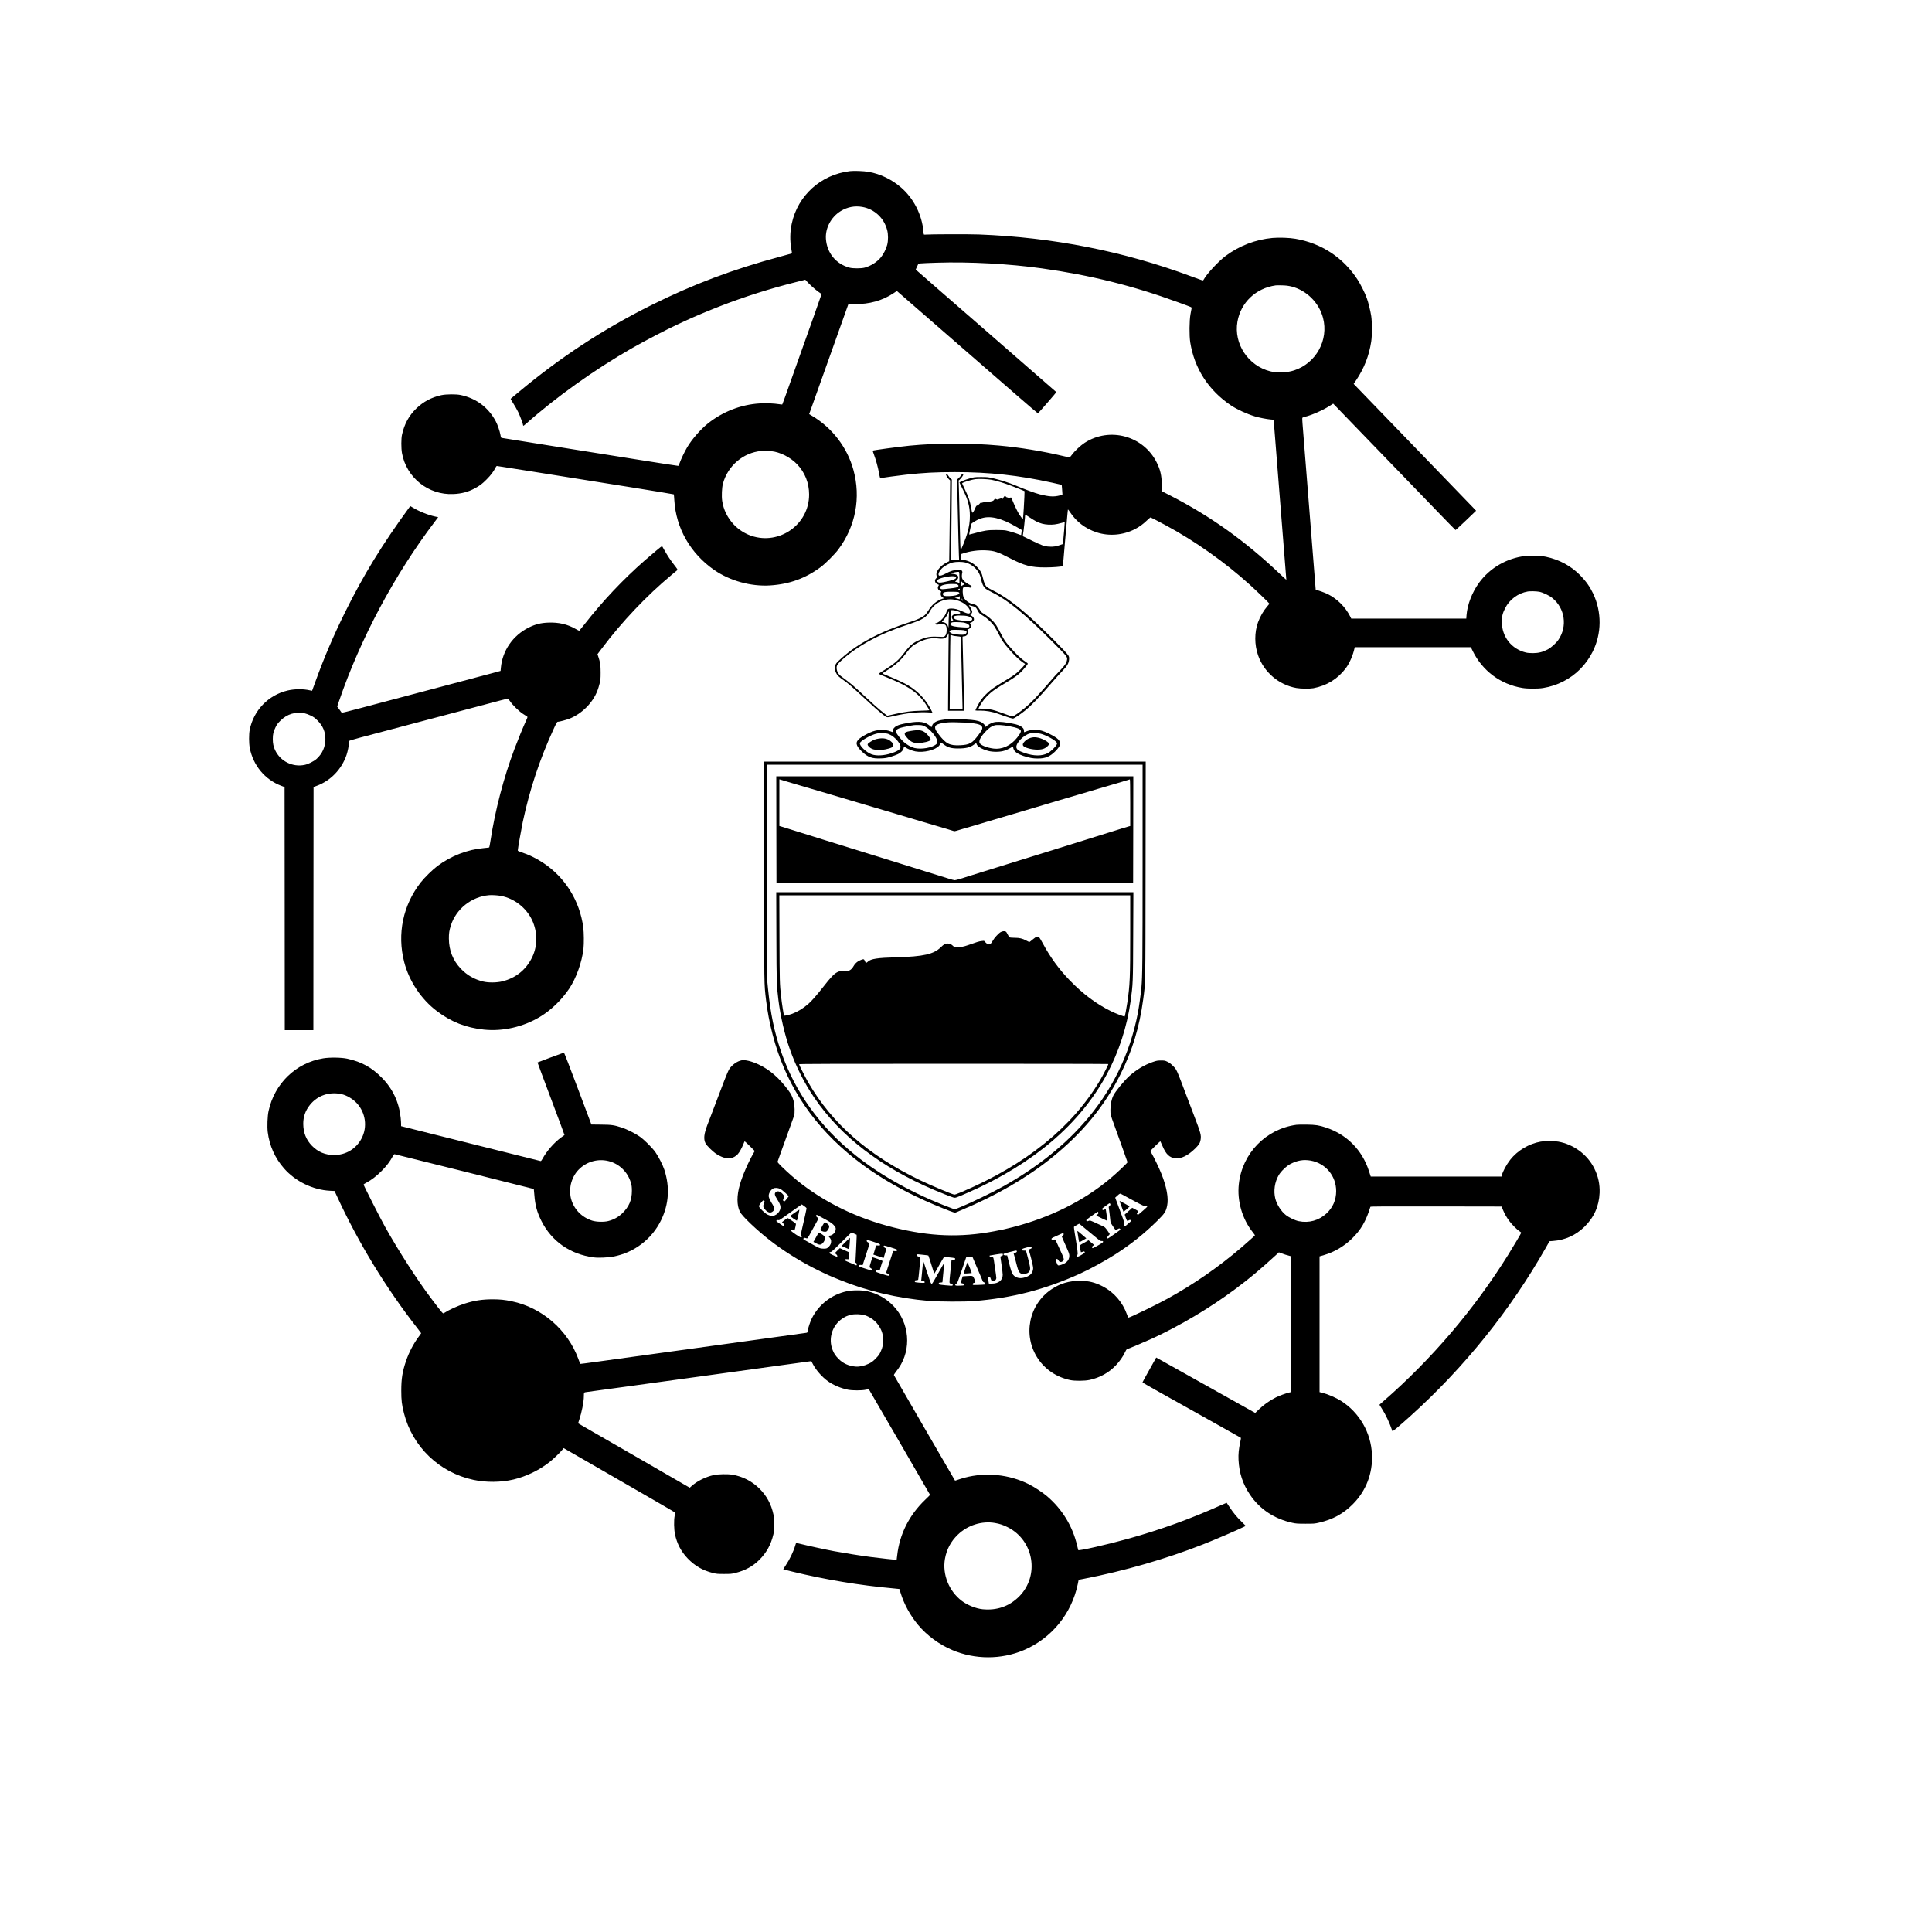 <?xml version="1.0" standalone="no"?>
<!DOCTYPE svg PUBLIC "-//W3C//DTD SVG 20010904//EN"
 "http://www.w3.org/TR/2001/REC-SVG-20010904/DTD/svg10.dtd">
<svg version="1.0" xmlns="http://www.w3.org/2000/svg"
 width="5000pt" height="5000pt" viewBox="0 0 5000 5000"
 preserveAspectRatio="xMidYMid meet">

<g transform="translate(0,5000) scale(0.1,-0.1)"
fill="#000000" stroke="none">
<path d="M21990 45570 c-748 -92 -1342 -629 -1499 -1355 -47 -216 -51 -441
-11 -661 10 -59 18 -110 16 -111 -2 -2 -144 -41 -317 -88 -1209 -324 -2253
-718 -3324 -1253 -1248 -623 -2356 -1350 -3445 -2260 -102 -85 -189 -158 -193
-162 -5 -4 24 -56 64 -116 39 -60 98 -163 130 -229 54 -114 129 -317 129 -351
0 -11 26 7 73 48 768 684 1771 1400 2725 1947 363 208 886 480 1217 634 77 36
179 83 227 105 180 84 571 248 843 354 635 247 1308 461 1973 627 l243 61 82
-87 c79 -83 241 -221 306 -259 17 -10 31 -24 31 -31 0 -10 -255 -728 -946
-2667 -35 -99 -66 -181 -69 -184 -2 -3 -37 0 -77 7 -140 22 -346 31 -512 20
-482 -30 -951 -212 -1336 -519 -189 -151 -415 -410 -536 -616 -68 -115 -162
-313 -195 -408 -13 -37 -29 -70 -35 -73 -6 -2 -522 77 -1145 177 -624 100
-1640 262 -2259 360 -619 99 -1139 182 -1155 185 -30 5 -31 8 -43 77 -18 101
-75 269 -123 357 -193 359 -502 590 -904 677 -120 26 -378 24 -507 -4 -250
-55 -462 -168 -644 -344 -191 -185 -308 -399 -370 -678 -23 -100 -23 -351 -1
-475 114 -637 686 -1093 1332 -1061 211 10 378 54 545 143 139 74 199 120 315
237 107 107 181 206 227 301 12 25 29 45 37 45 15 0 991 -155 3489 -554 595
-96 1086 -176 1089 -180 3 -3 10 -70 14 -149 42 -725 419 -1384 1034 -1809
407 -281 948 -430 1445 -399 500 32 917 183 1310 475 122 90 365 333 456 456
448 600 588 1341 390 2060 -159 580 -552 1092 -1073 1399 l-72 43 29 81 c17
45 246 687 509 1427 l479 1345 159 -4 c376 -8 721 88 1012 283 l82 55 1272
-1107 c700 -608 1519 -1321 1821 -1584 303 -263 553 -477 557 -476 13 5 479
542 477 549 -2 4 -806 705 -1788 1559 -982 853 -1800 1566 -1818 1584 l-33 32
35 76 35 75 63 6 c35 4 221 12 413 18 852 27 1877 -29 2720 -147 1256 -176
2364 -452 3515 -874 407 -149 363 -129 357 -164 -3 -17 -16 -85 -28 -151 -30
-164 -33 -550 -6 -725 107 -675 472 -1241 1052 -1631 157 -105 413 -223 626
-287 99 -30 303 -70 396 -78 l82 -7 6 -41 c4 -37 325 -4080 325 -4099 0 -5
-73 61 -162 146 -900 855 -1792 1493 -2846 2035 l-213 109 -2 174 c-4 238 -39
385 -134 574 -345 687 -1215 923 -1862 505 -105 -68 -259 -212 -332 -312 -28
-37 -55 -68 -59 -68 -4 0 -73 15 -152 34 -534 128 -1132 226 -1678 275 -753
68 -1605 66 -2315 -4 -294 -30 -933 -116 -952 -129 -1 -1 13 -43 32 -93 52
-139 103 -322 133 -480 24 -132 28 -142 47 -138 55 13 446 67 645 89 462 51
774 68 1275 68 891 -1 1650 -83 2510 -273 99 -22 196 -44 216 -49 l36 -10 8
-92 c5 -51 9 -109 9 -128 l1 -35 -70 -18 c-153 -39 -272 -32 -515 29 -115 28
-435 146 -650 239 -125 54 -381 136 -533 171 -153 36 -172 38 -332 38 -179 1
-201 -3 -380 -61 -67 -21 -169 -65 -184 -79 -2 -2 33 -76 79 -165 139 -273
190 -459 190 -699 0 -153 -18 -275 -65 -444 -39 -138 -164 -452 -175 -439 -4
5 -12 253 -19 553 -7 300 -16 703 -21 895 l-10 350 30 25 c33 28 90 108 90
128 0 24 -39 12 -54 -16 -8 -15 -36 -47 -61 -71 l-47 -43 16 -672 c9 -369 18
-781 21 -916 3 -135 8 -298 11 -362 l5 -118 -38 0 c-21 0 -66 -6 -101 -14 -38
-8 -65 -9 -69 -3 -3 5 -3 104 1 220 3 117 9 584 12 1039 l7 827 -32 27 c-17
14 -43 46 -57 70 -17 28 -33 44 -46 44 -15 0 -18 -4 -13 -22 11 -35 41 -80 74
-113 l31 -29 -6 -601 c-4 -330 -9 -800 -13 -1044 l-6 -445 -65 -33 c-180 -91
-303 -259 -257 -351 14 -29 14 -32 -10 -54 -37 -34 -45 -63 -28 -103 9 -24 26
-40 52 -52 21 -10 40 -18 42 -20 1 -1 -4 -12 -13 -25 -26 -37 -21 -82 15 -112
17 -14 37 -26 46 -26 11 0 13 -5 8 -17 -26 -61 -3 -127 52 -152 l28 -13 -40
-12 c-144 -44 -283 -158 -368 -303 -27 -46 -69 -100 -95 -123 -64 -57 -199
-121 -372 -175 -765 -244 -1358 -556 -1783 -940 -149 -134 -161 -151 -165
-241 -4 -62 0 -81 23 -133 31 -69 69 -107 201 -198 112 -79 227 -177 534 -463
257 -238 350 -320 465 -411 128 -101 98 -96 302 -49 321 74 623 107 866 94
l129 -7 -42 84 c-125 249 -332 468 -581 618 -113 67 -314 162 -511 241 -87 34
-158 66 -158 71 0 4 39 32 88 62 246 152 381 272 522 462 117 156 176 208 326
283 162 82 334 119 466 102 181 -23 235 -8 281 81 l28 54 -6 -630 c-3 -346 -6
-799 -8 -1005 l-2 -375 210 0 210 0 -3 120 c-9 364 -42 1763 -42 1783 0 18 5
22 33 22 82 0 145 96 102 157 -14 19 -13 21 9 27 12 3 35 15 49 27 32 24 36
71 11 108 -14 19 -14 25 -3 32 8 5 19 9 24 9 6 0 23 11 40 24 53 42 35 115
-38 153 l-28 14 26 30 c14 17 25 40 25 52 -1 29 -35 103 -67 146 -23 29 -24
33 -7 27 10 -4 45 -13 77 -21 80 -19 96 -32 144 -123 33 -64 45 -74 148 -137
99 -61 218 -174 277 -263 25 -37 80 -134 122 -217 86 -170 113 -207 281 -401
122 -140 249 -259 342 -322 l52 -34 -28 -42 c-38 -54 -170 -181 -250 -240 -36
-26 -155 -101 -265 -167 -111 -66 -241 -149 -291 -184 -111 -80 -241 -207
-307 -299 -53 -75 -153 -265 -144 -273 3 -3 56 -5 118 -4 148 2 311 -26 459
-79 273 -99 379 -132 403 -126 34 8 185 111 296 200 178 144 358 331 686 711
100 116 229 260 288 320 125 130 166 199 173 297 4 53 1 70 -19 105 -46 83
-714 748 -1028 1024 -357 314 -648 522 -900 646 -74 37 -152 79 -172 95 -47
37 -80 107 -108 231 -30 134 -68 206 -159 298 -94 95 -202 152 -334 177 l-87
16 0 66 0 66 83 27 c176 56 373 82 562 74 225 -10 315 -38 636 -206 368 -191
543 -236 909 -236 187 0 423 18 447 34 12 7 31 207 78 785 19 236 37 440 40
453 2 13 7 68 11 121 4 53 9 101 11 105 3 5 27 -25 53 -65 166 -252 399 -430
689 -525 322 -105 677 -76 987 80 117 60 211 127 314 226 47 44 89 81 94 81 9
0 152 -74 401 -208 744 -400 1526 -953 2165 -1531 179 -162 510 -482 510 -493
0 -5 -24 -38 -54 -71 -101 -117 -184 -261 -240 -415 -93 -260 -93 -574 1 -847
152 -441 536 -770 993 -851 113 -20 345 -22 440 -5 345 65 629 239 838 516 96
127 187 337 226 518 l6 27 1503 0 1503 0 44 -92 c253 -519 722 -870 1290 -963
139 -23 399 -23 535 -1 192 32 357 86 525 172 327 167 588 432 757 767 235
469 239 1026 13 1505 -84 176 -184 318 -333 471 -237 243 -541 408 -887 481
-132 28 -390 38 -537 21 -478 -56 -915 -309 -1194 -691 -182 -249 -305 -568
-326 -842 l-6 -88 -1488 0 -1489 0 -29 58 c-125 245 -332 452 -576 575 -71 36
-269 107 -299 107 -9 0 -16 2 -16 5 0 7 -328 4133 -341 4297 -6 75 -9 143 -6
151 3 8 29 20 59 27 177 42 459 165 642 280 l98 63 63 -64 c35 -35 269 -278
521 -540 253 -261 776 -803 1164 -1204 388 -401 864 -894 1058 -1095 194 -201
356 -366 361 -368 4 -1 126 111 270 249 l262 251 -73 77 c-156 163 -2404 2491
-2849 2950 l-247 255 68 100 c206 309 330 627 387 996 24 158 24 499 0 660
-22 141 -75 356 -117 470 -49 135 -161 357 -242 481 -370 566 -932 934 -1603
1049 -153 27 -429 36 -593 21 -438 -40 -857 -201 -1212 -464 -181 -134 -496
-473 -566 -609 -12 -23 -21 -29 -37 -25 -12 2 -146 51 -297 107 -1739 647
-3566 1007 -5485 1081 -257 10 -1276 7 -1405 -4 -24 -2 -25 0 -32 83 -38 431
-251 851 -574 1133 -244 212 -540 355 -843 408 -133 23 -378 32 -491 19z m325
-925 c315 -55 564 -286 645 -600 29 -109 29 -270 1 -380 -27 -106 -97 -245
-164 -325 -100 -122 -258 -222 -417 -266 -90 -25 -309 -25 -399 0 -348 96
-579 379 -606 742 -20 280 133 568 384 722 172 105 360 141 556 107z m11105
-2059 c392 -97 717 -419 820 -814 150 -572 -180 -1172 -746 -1357 -189 -62
-433 -72 -619 -25 -574 144 -950 712 -850 1286 87 496 477 866 990 938 17 2
91 3 165 1 103 -3 160 -10 240 -29z m-13462 -4262 c230 -22 499 -159 673 -341
202 -213 309 -484 309 -783 0 -770 -766 -1315 -1498 -1066 -166 57 -326 159
-449 289 -165 174 -270 387 -303 615 -18 121 -8 346 20 447 126 462 525 802
992 844 89 8 131 8 256 -5z m5697 -740 c127 -24 340 -88 506 -152 191 -74 349
-138 354 -143 3 -4 -9 -273 -19 -429 -3 -41 -8 -123 -12 -182 -4 -60 -10 -108
-15 -108 -8 0 -52 56 -91 116 -39 61 -120 226 -163 334 -46 114 -49 118 -72
98 -16 -14 -21 -15 -43 -3 -14 8 -32 14 -41 15 -9 0 -24 10 -32 23 l-16 22
-26 -28 c-14 -15 -25 -35 -25 -43 0 -16 -21 -19 -36 -4 -7 7 -27 3 -62 -12
-43 -18 -56 -20 -72 -10 -28 17 -48 15 -60 -8 -19 -36 -67 -51 -187 -60 -64
-5 -121 -14 -126 -19 -7 -7 -14 -7 -23 0 -9 7 -21 -1 -44 -30 -20 -25 -42 -41
-58 -43 -22 -3 -31 -14 -57 -76 -29 -70 -56 -112 -73 -112 -4 0 -17 59 -29
130 -29 167 -66 278 -159 469 -40 84 -74 157 -74 162 0 21 235 95 350 109 86
11 305 2 405 -16z m1160 -1077 c108 -54 197 -77 315 -84 118 -6 205 5 335 42
48 14 89 24 90 23 3 -3 -28 -380 -41 -500 l-7 -67 -67 -24 c-102 -38 -179 -50
-283 -44 -128 7 -199 32 -460 160 l-229 112 6 35 c20 114 56 446 56 512 0 13
27 -1 108 -56 59 -40 139 -89 177 -109z m-1028 83 c151 -36 312 -106 532 -233
l123 -72 -6 -64 c-3 -35 -7 -66 -9 -68 -3 -2 -38 9 -78 25 -81 32 -219 73
-314 94 -38 8 -133 12 -260 12 -220 0 -309 -14 -570 -88 -66 -18 -121 -32
-123 -31 -2 2 9 59 23 126 15 68 28 133 30 144 5 26 134 105 229 140 129 48
260 53 423 15z m-808 -1146 c97 -24 172 -66 250 -139 86 -82 134 -169 161
-296 24 -113 56 -185 104 -232 23 -23 91 -63 179 -106 405 -198 846 -558 1554
-1268 397 -398 402 -404 387 -484 -15 -79 -57 -142 -169 -259 -113 -116 -148
-154 -399 -445 -308 -355 -485 -523 -730 -693 -49 -34 -99 -62 -110 -62 -28 0
-78 17 -276 90 -225 83 -297 100 -467 107 l-142 6 24 46 c63 126 170 258 285
355 96 80 157 121 392 262 231 139 300 187 395 277 71 68 183 204 183 223 0 5
-28 28 -63 51 -125 82 -250 204 -438 423 -91 107 -108 133 -194 299 -46 88
-100 186 -121 218 -80 120 -198 226 -366 326 -14 9 -47 52 -73 95 -51 86 -87
114 -160 128 -105 19 -208 95 -248 183 -26 56 -31 217 -8 244 16 20 77 22 150
5 55 -12 56 -12 65 17 5 17 -7 27 -73 62 -90 49 -155 109 -172 160 -11 33 -8
99 6 149 4 12 -1 29 -13 45 -19 22 -27 24 -99 23 -95 -1 -210 -36 -312 -94
-77 -43 -149 -67 -174 -57 -41 16 -11 102 62 180 61 66 197 141 295 162 86 19
236 18 315 -1z m-149 -395 l0 -138 -35 15 c-19 7 -44 14 -55 14 -28 0 -26 5
20 46 77 70 40 146 -77 159 -79 9 -82 11 -48 25 50 20 169 38 183 27 8 -7 12
-49 12 -148z m-103 26 c52 -36 -9 -73 -187 -115 -179 -42 -232 -47 -265 -26
-31 20 -32 36 -2 63 64 60 399 117 454 78z m211 -208 c-12 -4 -31 -15 -40 -24
-17 -15 -18 -13 -18 47 l0 64 40 -39 c39 -38 40 -40 18 -48z m-147 -4 c19 -19
20 -24 9 -38 -24 -29 -48 -35 -222 -55 -211 -24 -210 -24 -238 -2 -19 15 -21
22 -12 39 29 53 153 83 339 80 91 -2 105 -4 124 -24z m49 -119 c0 -14 -31 -20
-43 -7 -8 8 25 33 35 27 5 -3 8 -12 8 -20z m14998 -59 c97 -20 257 -96 337
-162 326 -266 393 -732 157 -1080 -60 -88 -186 -201 -278 -250 -129 -68 -237
-95 -379 -96 -79 0 -143 5 -187 16 -370 91 -617 404 -621 787 -1 144 17 222
83 355 113 229 335 394 590 438 60 10 227 6 298 -8z m-15021 -17 c16 -16 16
-19 -2 -38 -29 -32 -109 -50 -240 -56 -135 -6 -168 3 -173 47 -6 54 49 68 265
65 111 -1 135 -4 150 -18z m23 -139 c0 -35 -2 -40 -17 -34 -10 4 -40 13 -66
19 l-49 12 51 13 c28 7 53 17 57 22 13 21 24 6 24 -32z m80 -71 c0 -4 -7 -5
-15 -2 -8 4 -15 18 -15 33 l1 26 14 -25 c8 -14 14 -28 15 -32z m-177 13 c97
-25 168 -59 239 -115 68 -54 118 -124 125 -176 5 -32 2 -40 -16 -50 -31 -16
-69 -6 -191 50 -115 52 -191 72 -282 72 -74 0 -104 -18 -119 -74 -33 -126
-167 -277 -268 -304 -33 -9 -34 -10 -16 -27 13 -13 26 -17 44 -12 14 4 59 9
99 12 112 8 142 -25 142 -157 0 -74 -15 -121 -46 -151 -24 -22 -31 -24 -112
-19 -261 14 -361 -1 -541 -80 -173 -76 -251 -140 -383 -314 -163 -216 -263
-301 -585 -500 -51 -32 -93 -61 -93 -65 0 -4 100 -47 223 -96 494 -198 745
-359 931 -599 56 -72 156 -230 156 -247 0 -4 -100 -9 -222 -12 -237 -5 -403
-27 -653 -83 -66 -14 -141 -31 -166 -37 l-47 -10 -88 69 c-115 89 -290 244
-501 442 -290 272 -357 328 -605 511 -68 49 -107 116 -115 196 -8 73 14 111
116 206 421 385 993 696 1721 933 129 42 276 97 327 121 111 54 197 130 241
213 133 249 412 372 685 303z m-18 -272 c86 -23 125 -41 125 -60 0 -16 -8 -19
-49 -19 -74 0 -109 -10 -143 -41 -26 -25 -29 -34 -24 -61 3 -17 14 -40 23 -50
19 -21 18 -23 -24 -31 l-33 -6 0 139 0 140 43 0 c23 0 60 -5 82 -11z m-168
-121 c-4 -51 -7 -147 -7 -213 -1 -116 -2 -119 -15 -77 -7 24 -22 53 -32 64
-22 26 -74 48 -109 48 -25 0 -24 3 30 61 54 58 116 162 116 194 0 8 5 15 11
15 8 0 10 -27 6 -92z m499 -27 c54 -15 104 -47 104 -68 0 -37 -30 -53 -100
-53 -113 0 -283 21 -327 40 -48 21 -64 53 -39 79 30 29 258 30 362 2z m-127
-161 c113 -19 185 -74 150 -116 -12 -15 -29 -16 -129 -11 -224 12 -332 34
-351 70 -10 18 -8 24 15 44 25 21 36 23 139 23 62 0 141 -5 176 -10z m-299
-141 c0 -5 -7 -9 -15 -9 -8 0 -15 7 -15 15 0 9 6 12 15 9 8 -4 15 -10 15 -15z
m320 -60 c61 -13 80 -38 55 -75 -25 -38 -59 -46 -170 -39 -144 9 -201 22 -237
54 l-31 28 21 21 c21 21 32 22 167 22 79 0 167 -5 195 -11z m-285 -140 c17 -5
68 -12 113 -16 47 -3 85 -11 87 -17 2 -6 6 -135 10 -286 3 -151 12 -545 20
-875 8 -330 15 -624 15 -652 l0 -53 -166 0 -166 0 7 953 c4 523 10 956 12 960
3 5 12 5 22 2 9 -4 30 -11 46 -16z"/>
<path d="M10595 36872 c-709 -970 -1187 -1752 -1665 -2717 -302 -611 -542
-1173 -765 -1790 -48 -132 -88 -241 -88 -242 -1 -1 -29 5 -62 12 -170 39 -390
37 -570 -5 -498 -116 -882 -514 -982 -1017 -23 -116 -22 -343 1 -468 87 -454
393 -822 816 -982 l85 -32 3 -3145 2 -3146 370 0 370 0 2 3146 3 3146 75 28
c366 133 654 431 780 807 31 95 60 240 60 307 0 22 4 46 8 52 4 7 138 46 297
89 160 42 1001 265 1870 495 869 230 1657 439 1750 464 94 25 177 46 185 46 8
0 35 -31 60 -68 67 -101 230 -259 336 -328 51 -32 99 -63 107 -69 14 -9 9 -25
-35 -120 -74 -162 -209 -492 -295 -720 -278 -740 -499 -1585 -618 -2365 -15
-96 -30 -178 -34 -181 -3 -3 -64 -11 -136 -17 -425 -37 -851 -201 -1205 -465
-125 -94 -330 -295 -430 -422 -461 -590 -616 -1332 -430 -2061 127 -493 439
-963 845 -1270 371 -281 750 -430 1216 -480 489 -52 1020 69 1454 331 288 174
558 435 758 732 180 270 327 681 367 1028 15 134 12 417 -5 552 -90 688 -468
1296 -1038 1672 -192 126 -366 210 -570 277 -62 20 -87 33 -87 45 0 37 92 558
129 736 179 839 437 1620 792 2392 77 169 95 201 113 201 39 0 228 50 305 81
320 128 600 408 721 722 17 43 43 126 57 185 24 95 27 127 27 282 1 186 -11
271 -59 412 l-23 67 112 148 c511 682 1163 1370 1796 1896 80 66 151 126 159
133 11 10 -1 30 -72 121 -99 126 -185 256 -264 397 -31 56 -58 102 -59 104 -4
6 -256 -204 -439 -364 -576 -505 -1094 -1054 -1576 -1670 -67 -85 -124 -156
-128 -158 -3 -2 -43 18 -87 43 -217 126 -442 178 -714 168 -194 -7 -336 -43
-505 -127 -411 -204 -683 -597 -723 -1044 l-7 -79 -120 -33 c-66 -18 -649
-173 -1295 -344 -646 -172 -1323 -351 -1505 -399 -1215 -323 -1188 -316 -1199
-297 -6 10 -33 48 -60 84 l-50 66 48 141 c552 1615 1435 3270 2475 4640 l91
120 -80 17 c-180 38 -437 143 -584 236 -28 18 -52 32 -55 32 -4 0 -15 -13 -26
-28z m-2705 -5334 c30 -6 98 -31 150 -56 80 -39 109 -60 180 -131 137 -138
200 -287 201 -476 1 -201 -79 -381 -228 -515 -71 -63 -214 -136 -308 -155
-313 -65 -628 92 -765 381 -43 91 -60 173 -60 289 0 122 16 192 72 305 32 67
58 102 122 166 177 177 387 240 636 192z m5075 -4724 c346 -66 655 -307 806
-628 141 -302 144 -659 6 -950 -154 -326 -425 -547 -777 -633 -144 -36 -359
-38 -495 -5 -231 56 -417 163 -578 331 -206 216 -308 474 -310 781 -1 135 10
209 50 335 135 432 538 751 993 788 74 6 220 -3 305 -19z"/>
<path d="M24480 31384 c-14 -2 -59 -9 -100 -15 -144 -21 -234 -74 -260 -154
l-12 -35 -39 33 c-125 108 -265 129 -544 82 -184 -32 -255 -49 -315 -80 -66
-33 -100 -77 -100 -126 0 -21 -1 -39 -2 -39 -2 0 -27 9 -55 20 -168 64 -354
54 -536 -27 -97 -43 -218 -112 -266 -151 -122 -99 -109 -183 53 -340 154 -149
264 -189 494 -179 107 4 146 10 251 41 69 20 153 51 188 68 80 39 140 103 149
158 4 22 9 40 11 40 3 0 18 -9 33 -20 59 -42 179 -91 261 -106 209 -40 515 33
612 146 20 24 37 51 37 60 0 32 13 29 69 -14 114 -89 203 -116 384 -116 206 0
316 27 414 101 29 21 54 39 56 39 3 0 8 -11 11 -24 16 -63 135 -134 297 -178
127 -34 313 -32 424 5 44 14 110 44 147 67 37 22 69 40 72 40 4 0 6 -10 6 -22
0 -12 9 -41 21 -65 29 -59 112 -112 246 -157 151 -49 245 -66 370 -66 194 0
307 45 444 177 88 85 139 162 139 210 0 45 -39 103 -102 149 -86 63 -288 160
-383 185 -138 35 -289 26 -403 -23 -24 -10 -46 -18 -48 -18 -2 0 -4 18 -4 39
0 49 -30 87 -97 123 -60 33 -127 50 -319 83 -175 29 -297 32 -375 9 -62 -18
-147 -64 -174 -94 -21 -24 -35 -26 -35 -5 0 27 -69 92 -121 114 -75 33 -179
50 -372 61 -163 9 -473 11 -527 4z m473 -84 c284 -15 416 -42 452 -93 35 -50
18 -95 -90 -237 -158 -208 -226 -245 -471 -257 -267 -12 -366 39 -550 282 -34
44 -68 94 -77 112 -22 42 -22 96 1 116 43 39 143 66 292 80 77 8 265 6 443 -3z
m-1017 -100 c129 -63 312 -279 322 -381 4 -43 1 -51 -24 -75 -101 -94 -392
-146 -571 -101 -88 23 -202 88 -282 163 -70 64 -178 203 -187 240 -19 76 40
110 266 153 206 40 201 39 311 37 87 -1 102 -5 165 -36z m2186 6 c213 -41 298
-78 298 -128 0 -30 -35 -90 -98 -169 -165 -209 -390 -311 -617 -281 -170 23
-325 86 -353 144 -28 59 35 175 173 314 78 80 129 114 210 141 58 19 224 10
387 -21z m-3119 -205 c80 -32 171 -103 234 -184 124 -161 88 -228 -168 -311
-190 -62 -386 -73 -510 -28 -139 49 -324 227 -304 292 19 59 262 199 415 240
102 27 250 23 333 -9z m3933 9 c136 -35 368 -162 409 -224 15 -23 15 -28 0
-59 -25 -53 -157 -180 -223 -215 -157 -84 -364 -83 -612 3 -146 51 -195 85
-206 141 -20 109 188 324 352 363 70 16 196 12 280 -9z"/>
<path d="M23720 31102 c-78 -4 -244 -33 -272 -48 -58 -30 -43 -79 56 -179 81
-80 142 -105 259 -105 124 1 300 44 322 80 10 16 -39 92 -93 148 -79 82 -156
111 -272 104z"/>
<path d="M22734 30884 c-80 -13 -124 -30 -205 -80 -72 -43 -87 -66 -65 -99 81
-123 284 -150 549 -74 80 24 107 47 107 91 0 26 -10 42 -51 80 -84 79 -194
106 -335 82z"/>
<path d="M26675 30906 c-69 -22 -119 -53 -163 -100 -70 -76 -53 -121 63 -161
136 -47 310 -59 418 -28 62 17 140 78 152 119 9 34 -30 70 -128 119 -129 63
-247 81 -342 51z"/>
<path d="M19773 27443 c4 -3061 1 -2883 52 -3323 71 -600 234 -1220 462 -1754
476 -1117 1302 -2058 2447 -2790 510 -326 1045 -597 1681 -851 272 -109 294
-115 329 -100 17 8 75 32 129 55 883 367 1679 825 2317 1335 808 644 1393
1351 1809 2185 310 623 491 1222 587 1938 61 461 57 257 61 3335 l4 2817
-4941 0 -4941 0 4 -2847z m9797 175 c0 -2475 -4 -2876 -30 -3173 -13 -146 -64
-512 -91 -655 -207 -1082 -685 -2050 -1423 -2877 -550 -617 -1235 -1153 -2066
-1618 -316 -176 -858 -436 -1163 -559 l-89 -35 -116 44 c-916 343 -1782 821
-2444 1350 -926 739 -1578 1648 -1938 2701 -173 506 -267 961 -332 1599 l-22
220 -4 2798 -3 2797 4861 0 4860 0 0 -2592z"/>
<path d="M20092 28528 l3 -1383 4615 0 4615 0 3 1383 2 1382 -4620 0 -4620 0
2 -1382z m213 1262 c50 -16 126 -38 170 -50 44 -12 121 -34 170 -50 50 -16
146 -45 215 -64 69 -20 202 -59 295 -86 94 -28 222 -66 285 -84 63 -19 178
-53 255 -76 77 -23 199 -59 270 -80 72 -22 270 -80 440 -131 171 -50 393 -116
495 -146 102 -30 259 -77 350 -104 161 -48 304 -90 640 -191 185 -55 341 -101
605 -178 99 -29 186 -56 194 -60 8 -4 39 1 70 11 31 10 110 34 176 53 198 56
364 105 480 141 140 42 328 98 475 141 63 19 196 58 295 87 99 30 380 114 625
186 245 73 506 150 580 173 74 22 187 55 250 74 63 18 189 56 280 82 91 27
215 63 275 81 61 17 175 51 255 76 172 51 277 82 461 135 75 21 177 52 228 69
51 17 96 31 102 31 5 0 9 -232 9 -604 l0 -604 -27 -6 c-16 -4 -98 -29 -183
-55 -85 -27 -245 -77 -355 -111 -110 -34 -247 -77 -305 -95 -58 -19 -199 -63
-315 -99 -394 -122 -860 -267 -1000 -311 -310 -97 -469 -146 -660 -205 -110
-34 -247 -77 -305 -95 -58 -18 -195 -61 -305 -95 -110 -34 -265 -82 -345 -107
-80 -25 -217 -67 -305 -95 -88 -27 -215 -67 -283 -89 -67 -21 -136 -39 -153
-39 -16 0 -85 18 -152 39 -67 21 -205 65 -307 96 -102 31 -232 72 -290 90 -58
18 -195 61 -305 95 -110 34 -247 77 -305 95 -58 18 -195 61 -305 95 -110 34
-270 83 -355 110 -85 27 -245 76 -355 110 -110 34 -247 77 -305 95 -58 19
-224 70 -370 115 -146 45 -312 97 -370 115 -58 18 -172 54 -255 80 -169 53
-396 123 -625 195 -85 27 -174 54 -197 61 l-43 12 0 604 0 604 23 -6 c12 -3
63 -19 112 -35z"/>
<path d="M20093 25753 c4 -1209 6 -1250 52 -1629 50 -413 162 -898 293 -1269
159 -452 379 -889 639 -1268 681 -997 1712 -1790 3097 -2382 184 -78 451 -184
499 -196 54 -15 57 -14 392 133 1682 741 2886 1769 3580 3057 309 573 524
1236 615 1889 61 445 63 474 67 1695 l5 1127 -4622 0 -4621 0 4 -1157z m9157
90 c0 -1150 -8 -1335 -76 -1794 -20 -139 -60 -349 -67 -355 -10 -9 -240 79
-352 135 -387 191 -731 449 -1076 806 -275 285 -500 594 -691 950 -39 72 -79
140 -91 153 -37 40 -73 30 -166 -48 -45 -38 -86 -70 -91 -70 -5 0 -41 18 -82
39 -99 54 -174 71 -303 71 -58 0 -115 5 -126 11 -11 6 -33 39 -49 74 -16 36
-38 69 -51 76 -35 18 -86 12 -134 -15 -58 -35 -165 -152 -204 -225 -57 -107
-109 -120 -181 -45 l-45 46 -61 -6 c-54 -4 -130 -27 -359 -109 -92 -33 -210
-57 -283 -57 -53 0 -61 3 -92 35 -43 44 -91 67 -143 67 -65 0 -96 -17 -177
-96 -187 -182 -448 -241 -1150 -261 -494 -13 -660 -39 -738 -112 -19 -18 -41
-33 -48 -33 -7 0 -20 20 -29 44 -21 54 -33 59 -84 41 -95 -33 -163 -87 -207
-163 -66 -115 -125 -144 -284 -140 -89 3 -99 1 -150 -27 -80 -43 -165 -133
-350 -370 -189 -241 -316 -384 -409 -462 -132 -110 -262 -188 -400 -240 -70
-26 -201 -56 -209 -48 -9 9 -59 328 -76 485 -38 342 -39 386 -43 1508 l-4
1122 4540 0 4541 0 0 -987z m-567 -3380 c8 -7 -136 -289 -215 -422 -726 -1218
-1910 -2175 -3572 -2886 -134 -57 -186 -75 -205 -70 -90 22 -628 250 -886 374
-1336 645 -2267 1459 -2883 2521 -67 115 -242 460 -242 478 0 9 806 12 3998
12 2199 0 4002 -3 4005 -7z"/>
<path d="M14250 22633 c-184 -70 -337 -128 -339 -129 -2 -2 155 -424 349 -939
194 -515 351 -937 349 -939 -2 -1 -40 -29 -84 -61 -187 -136 -380 -358 -490
-563 -19 -35 -34 -52 -45 -50 -9 2 -825 206 -1813 453 l-1797 450 0 60 c0 33
-5 102 -10 154 -43 410 -206 755 -490 1042 -263 266 -521 408 -890 490 -148
33 -453 38 -623 10 -709 -116 -1264 -652 -1417 -1367 -28 -128 -38 -401 -21
-541 44 -353 186 -672 421 -940 294 -337 748 -558 1192 -580 l116 -6 63 -136
c559 -1214 1275 -2387 2091 -3428 48 -62 88 -115 88 -117 0 -3 -26 -40 -59
-83 -137 -183 -257 -411 -334 -638 -92 -271 -122 -455 -122 -765 0 -254 14
-367 70 -586 222 -868 917 -1534 1796 -1722 329 -71 716 -68 1039 9 334 79
678 247 946 463 93 75 265 240 316 305 l35 44 609 -350 c1793 -1032 2279
-1314 2279 -1321 -1 -4 -7 -41 -15 -82 -23 -117 -18 -350 9 -479 52 -244 160
-448 330 -625 187 -193 385 -307 649 -374 97 -24 124 -26 292 -26 167 0 195 2
290 26 256 64 453 172 620 338 188 187 303 396 366 665 26 110 26 393 0 513
-56 263 -176 484 -361 667 -193 192 -435 316 -704 361 -124 20 -364 15 -479
-10 -209 -46 -429 -155 -571 -282 l-50 -45 -43 24 c-24 14 -540 312 -1148 663
-608 350 -1238 713 -1400 806 -162 94 -296 171 -297 172 -2 1 11 42 27 90 64
189 120 470 120 611 0 97 3 102 68 109 32 4 626 85 1322 181 696 96 1677 231
2180 300 503 69 1208 166 1565 216 358 50 673 93 701 96 l52 6 38 -74 c83
-159 240 -338 390 -445 139 -100 344 -186 522 -220 115 -22 348 -23 456 0 44
8 80 15 81 13 1 -1 71 -121 155 -267 84 -146 441 -759 792 -1363 351 -604 638
-1101 638 -1104 0 -3 -59 -62 -130 -130 -413 -396 -660 -890 -721 -1438 -6
-61 -13 -111 -14 -113 -4 -4 -473 47 -675 74 -282 37 -663 98 -945 150 -197
36 -707 147 -877 190 -53 13 -99 24 -102 24 -3 0 -13 -26 -22 -57 -48 -166
-146 -370 -256 -534 -33 -50 -59 -92 -57 -93 2 -2 108 -29 234 -59 844 -206
1748 -356 2594 -432 96 -9 176 -17 177 -18 1 -1 14 -42 29 -92 90 -298 251
-593 458 -840 230 -274 543 -504 882 -648 586 -249 1267 -250 1851 -2 717 305
1238 943 1397 1710 l22 110 140 27 c1034 200 2126 515 3078 889 336 132 913
381 1070 460 l37 20 -108 107 c-129 128 -209 225 -309 375 -41 62 -76 113 -77
115 -2 1 -54 -21 -117 -49 -818 -367 -1582 -644 -2437 -883 -519 -145 -1279
-318 -1287 -292 -2 6 -16 61 -30 121 -117 500 -387 941 -781 1276 -115 98
-338 244 -474 311 -508 251 -1102 311 -1647 168 -61 -17 -144 -41 -183 -56
-39 -14 -73 -24 -74 -22 -14 20 -1577 2718 -1581 2729 -3 8 13 37 36 64 22 28
62 82 88 120 337 491 279 1171 -136 1606 -185 193 -413 322 -673 381 -145 32
-387 32 -537 0 -389 -84 -723 -343 -902 -700 -41 -81 -98 -252 -107 -319 -6
-48 -9 -52 -38 -57 -34 -6 -331 -47 -3046 -421 -1020 -141 -2068 -285 -2329
-321 -260 -36 -474 -64 -475 -62 -1 2 -24 62 -50 133 -277 751 -942 1326
-1721 1488 -188 39 -296 50 -495 51 -269 0 -477 -32 -720 -110 -191 -61 -411
-162 -544 -249 -24 -16 -30 -9 -318 370 -364 480 -853 1240 -1205 1870 -129
231 -553 1066 -553 1089 0 6 33 28 73 49 128 68 258 167 392 302 127 126 216
244 291 382 16 29 36 53 44 53 17 -1 3599 -896 3605 -901 2 -2 8 -71 14 -153
20 -267 68 -443 181 -671 264 -529 746 -866 1355 -946 120 -16 359 -6 505 21
536 97 1003 453 1240 944 201 415 229 850 84 1301 -38 118 -154 347 -231 455
-87 122 -282 316 -403 403 -113 81 -338 194 -470 236 -199 65 -262 74 -535 76
l-250 3 -350 931 c-192 512 -354 930 -360 930 -5 0 -161 -57 -345 -126z
m-5415 -948 c133 -29 290 -120 392 -228 235 -248 288 -618 132 -917 -140 -270
-405 -431 -709 -432 -229 -1 -420 78 -578 241 -150 154 -222 338 -224 565 -1
184 55 343 172 490 194 244 499 349 815 281z m6920 -1735 c272 -70 490 -281
571 -555 22 -75 26 -111 27 -210 1 -242 -75 -419 -252 -588 -103 -98 -220
-162 -361 -198 -112 -29 -307 -23 -415 11 -272 87 -474 296 -547 568 -32 119
-29 298 6 415 46 154 118 272 228 372 202 183 480 252 743 185z m6629 -3989
c134 -44 263 -137 340 -245 88 -124 123 -221 133 -367 7 -121 -13 -221 -69
-338 -32 -68 -57 -101 -127 -172 -74 -75 -100 -94 -181 -133 -119 -57 -233
-81 -340 -73 -171 14 -321 81 -435 196 -79 80 -116 133 -154 226 -123 294 -17
643 249 820 79 52 117 70 214 96 97 26 271 21 370 -10z m3368 -5376 c121 -21
209 -50 323 -107 686 -342 837 -1259 296 -1799 -254 -252 -574 -363 -942 -326
-170 17 -389 105 -537 216 -332 251 -507 685 -437 1087 43 245 152 451 332
625 254 247 624 364 965 304z"/>
<path d="M19191 22559 c-115 -23 -243 -114 -317 -226 -22 -34 -75 -156 -131
-302 -243 -637 -288 -754 -328 -861 -24 -63 -71 -187 -105 -275 -93 -245 -107
-373 -50 -486 28 -55 185 -211 265 -264 143 -94 270 -135 373 -120 71 9 146
50 195 105 46 51 107 161 147 265 13 33 26 63 29 67 4 4 65 -50 135 -121 l129
-129 -26 -45 c-136 -232 -293 -591 -360 -827 -81 -281 -81 -530 1 -698 54
-114 440 -480 787 -749 326 -252 706 -494 1085 -691 169 -88 433 -213 529
-251 25 -11 109 -45 186 -76 703 -287 1495 -473 2300 -542 260 -22 924 -25
1170 -5 995 81 1823 294 2738 706 261 118 653 332 921 504 410 263 753 538
1094 875 185 183 217 233 248 387 39 194 -13 481 -147 818 -58 146 -187 416
-248 521 l-43 73 128 129 c71 71 131 125 135 121 4 -4 28 -58 54 -120 90 -216
184 -304 338 -319 148 -13 320 71 500 246 105 102 134 148 148 231 20 124 8
166 -186 675 -42 110 -114 299 -160 420 -286 757 -270 721 -371 822 -51 52
-91 82 -140 105 -64 31 -77 33 -169 33 -89 0 -112 -5 -206 -37 -223 -77 -425
-198 -614 -367 -133 -120 -355 -391 -410 -500 -49 -98 -77 -231 -77 -366 0
-133 -3 -122 100 -405 155 -428 342 -951 342 -958 0 -18 -292 -293 -460 -433
-688 -574 -1540 -997 -2510 -1248 -202 -52 -252 -63 -480 -106 -880 -166
-1658 -137 -2595 96 -954 238 -1804 652 -2505 1219 -151 122 -429 378 -480
442 l-29 36 83 234 c46 128 140 388 209 578 68 190 131 363 138 385 22 65 17
262 -9 369 -29 116 -66 192 -148 301 -239 318 -476 523 -762 657 -179 84 -351
126 -441 107z m1003 -3329 c26 -12 87 -60 134 -105 l86 -82 -54 -71 c-44 -58
-57 -69 -71 -61 -29 15 -31 27 -10 75 18 41 19 49 7 72 -19 37 -75 89 -109
101 -45 17 -76 13 -103 -15 -35 -34 -27 -76 35 -174 62 -99 83 -145 89 -197
14 -123 -117 -255 -237 -239 -25 3 -70 18 -98 32 -62 30 -209 170 -218 207 -6
21 3 39 47 96 53 70 72 80 91 49 8 -13 5 -29 -12 -66 -30 -63 -23 -96 32 -158
73 -83 146 -97 204 -39 32 32 35 40 30 76 -3 22 -21 64 -40 93 -46 69 -93 163
-101 203 -15 68 40 174 111 213 49 26 121 22 187 -10z m8829 -134 c12 -8 149
-82 305 -165 254 -136 284 -149 307 -139 19 8 28 8 40 -2 8 -7 15 -16 15 -20
0 -6 -183 -169 -223 -199 -16 -11 -21 -11 -35 3 -15 14 -14 18 7 40 13 14 21
31 18 38 -3 7 -39 31 -81 52 l-75 39 -53 -49 c-29 -27 -73 -67 -97 -88 l-44
-39 24 -70 c34 -98 40 -105 72 -84 33 21 56 22 64 0 4 -10 -2 -23 -17 -35 -13
-10 -48 -41 -78 -68 -31 -28 -59 -50 -63 -50 -3 0 -12 7 -19 15 -10 12 -9 20
3 39 15 22 10 40 -108 357 l-124 334 57 52 c62 57 71 60 105 39z m-288 -257
c5 -15 0 -29 -17 -47 l-25 -27 23 -175 c12 -96 23 -189 23 -207 1 -22 21 -60
68 -126 l66 -95 48 26 c46 26 49 26 65 10 10 -10 16 -19 13 -22 -27 -24 -317
-226 -325 -226 -29 0 -24 35 11 70 19 20 35 39 35 43 0 4 -28 46 -61 93 -52
73 -69 90 -113 109 -28 12 -83 37 -121 55 -214 100 -215 100 -253 84 -32 -13
-37 -13 -51 1 -21 21 -24 19 234 200 27 19 53 35 57 35 3 0 10 -10 14 -22 5
-17 -1 -28 -24 -49 l-31 -28 142 -70 c78 -38 143 -68 144 -67 4 4 -36 298 -41
303 -2 3 -18 -3 -36 -12 -25 -13 -35 -14 -46 -4 -24 20 -16 32 58 84 39 28 80
58 92 67 28 23 43 22 51 -3z m-7920 -53 c40 -28 60 -49 59 -62 -1 -17 -59
-278 -128 -574 -21 -91 -22 -107 -10 -121 18 -20 18 -48 0 -55 -21 -8 -265
157 -266 179 0 26 24 31 59 12 25 -12 32 -13 36 -3 8 23 35 149 35 163 0 10
-133 106 -208 149 -7 5 -38 -13 -80 -45 -37 -29 -69 -55 -72 -57 -3 -2 10 -17
28 -33 27 -25 31 -32 22 -49 -6 -11 -13 -20 -16 -20 -10 0 -184 123 -184 130
0 17 30 30 54 24 27 -6 4 -21 426 281 96 69 177 125 180 125 3 -1 32 -20 65
-44z m420 -276 c50 -27 124 -68 165 -90 102 -55 164 -102 201 -153 27 -36 30
-48 26 -89 -7 -82 -89 -157 -170 -158 l-29 0 37 -42 c42 -50 49 -73 42 -134
-5 -48 -39 -100 -91 -138 -22 -17 -42 -21 -104 -21 -89 1 -110 9 -357 150 -82
46 -154 86 -159 88 -5 2 -5 13 -1 26 5 18 12 21 28 17 12 -4 34 -9 48 -12 30
-7 22 -19 145 206 37 69 90 163 116 210 26 46 48 89 48 95 0 5 -14 19 -30 30
-28 19 -38 44 -23 58 10 11 13 10 108 -43z m6756 -228 c30 -26 113 -94 184
-152 70 -58 168 -138 216 -178 75 -61 94 -72 121 -70 26 2 34 -1 36 -17 2 -16
-24 -35 -134 -98 -105 -61 -139 -76 -145 -65 -14 22 -10 36 19 58 l27 22 -26
21 c-15 12 -47 39 -72 60 l-46 39 -98 -56 c-149 -83 -137 -67 -119 -166 9 -46
18 -85 20 -87 1 -2 22 3 44 11 39 14 42 14 52 -4 9 -17 5 -23 -27 -43 -86 -55
-153 -88 -163 -82 -14 9 -12 36 5 55 15 16 -1 139 -71 557 -14 84 -23 157 -19
163 6 9 125 80 135 80 3 0 30 -22 61 -48z m-5884 -209 l62 -28 1 -54 c0 -30
-7 -192 -16 -360 l-16 -305 21 -15 c14 -11 19 -23 15 -38 -4 -13 -8 -23 -10
-23 -2 0 -45 18 -96 41 -51 22 -117 51 -146 62 -41 17 -52 26 -50 42 3 17 10
20 45 17 l42 -2 6 42 c4 24 5 65 3 93 l-3 50 -115 51 -115 52 -65 -64 -65 -65
33 -27 c30 -25 42 -55 25 -65 -5 -3 -51 14 -103 38 -71 32 -95 47 -95 61 0 14
8 20 31 22 25 2 76 49 279 252 138 138 254 250 260 250 5 0 38 -12 72 -27z
m5421 -10 c2 -13 -6 -26 -22 -37 -15 -9 -26 -21 -26 -27 0 -6 44 -108 97 -227
84 -189 97 -224 97 -272 0 -67 -28 -125 -81 -169 -41 -34 -127 -70 -183 -78
-35 -4 -35 -4 -62 61 -32 75 -34 92 -12 100 26 10 30 8 58 -34 21 -33 32 -40
58 -40 42 0 78 34 78 73 0 17 -18 69 -39 116 -22 47 -71 156 -110 241 -63 141
-72 155 -93 151 -56 -9 -73 -6 -76 14 -2 17 15 28 99 65 56 25 122 55 148 67
53 25 65 24 69 -4z m-4908 -206 c131 -44 155 -55 155 -72 0 -18 -6 -20 -50
-18 l-51 2 -35 -119 -36 -119 132 -44 132 -45 37 119 c20 64 36 120 36 122 0
3 -16 12 -35 21 -34 16 -47 47 -25 61 9 6 318 -91 333 -104 4 -4 5 -15 1 -25
-5 -14 -16 -17 -53 -14 l-46 3 -26 -80 c-15 -44 -56 -171 -92 -283 l-65 -203
39 -20 c40 -20 51 -45 24 -55 -17 -7 -335 95 -335 107 0 30 13 38 59 32 l47
-5 19 68 c10 38 26 91 36 117 11 26 19 54 19 61 0 13 -255 105 -263 95 -2 -2
-21 -60 -41 -129 -36 -119 -37 -125 -19 -137 50 -34 55 -40 49 -60 -7 -21 -7
-21 -89 8 -45 15 -121 40 -169 54 -51 15 -88 31 -88 38 0 24 22 34 63 30 l42
-5 82 254 c107 330 104 313 59 334 -33 16 -46 41 -29 57 10 11 19 9 183 -46z
m4074 -133 c10 -27 7 -31 -33 -47 l-39 -16 33 -113 c18 -62 45 -170 60 -240
26 -114 27 -132 16 -180 -21 -98 -95 -159 -233 -194 -113 -29 -215 -2 -277 73
-36 43 -59 114 -117 346 l-38 157 -42 0 c-41 0 -66 22 -47 41 5 5 79 27 167
50 132 35 159 40 167 28 13 -22 6 -32 -38 -54 l-40 -20 19 -60 c10 -33 34
-124 53 -203 54 -221 83 -262 183 -262 73 0 135 29 156 74 29 61 23 103 -68
441 l-24 90 -48 0 c-45 0 -49 2 -49 24 0 22 9 27 100 52 119 33 131 34 139 13z
m-739 -194 c0 -19 -7 -26 -32 -34 -18 -5 -33 -14 -33 -21 0 -7 14 -103 30
-213 17 -111 30 -225 30 -254 -1 -143 -108 -228 -286 -228 l-72 0 -6 33 c-3
17 -8 56 -12 85 l-7 52 30 0 c26 0 31 -5 44 -47 13 -41 19 -48 43 -51 46 -6
75 6 91 37 13 26 13 40 0 128 -9 54 -24 161 -35 238 -32 226 -24 205 -75 205
-35 0 -45 4 -50 21 -4 11 -5 22 -3 25 6 5 310 52 328 50 9 -1 15 -11 15 -26z
m-2067 -4 c73 -8 135 -16 138 -19 3 -3 20 -54 39 -113 85 -275 110 -354 115
-354 3 0 38 60 79 133 125 221 164 288 173 293 5 3 57 1 116 -5 172 -18 174
-19 170 -44 -2 -18 -11 -23 -48 -27 l-45 -5 -27 -270 c-35 -354 -36 -320 14
-337 44 -14 53 -25 40 -46 -7 -10 -42 -9 -183 5 -174 18 -174 18 -174 43 0 23
4 25 48 28 26 2 47 5 47 8 0 19 41 453 44 467 2 9 1 17 -3 17 -8 0 -9 -1 -146
-245 -162 -288 -162 -287 -183 -276 -12 6 -48 103 -112 300 -51 160 -96 289
-98 287 -2 -3 -12 -98 -22 -213 -11 -114 -22 -227 -24 -250 l-5 -42 42 -8 c41
-8 61 -34 40 -52 -4 -4 -62 -3 -128 3 -118 11 -120 11 -120 36 0 22 5 25 40
28 22 2 43 6 47 10 3 4 19 137 33 296 29 309 29 305 -21 306 -27 0 -46 22 -38
44 3 9 9 16 13 16 3 0 66 -7 139 -14z m1310 -128 c17 -40 54 -127 82 -193 29
-66 74 -174 102 -240 27 -66 52 -125 55 -132 2 -6 18 -16 34 -22 36 -12 40
-48 7 -55 -13 -3 -85 -7 -161 -10 -117 -5 -139 -4 -143 9 -8 19 13 45 35 45
41 1 43 14 9 96 -39 92 -35 90 -204 79 l-101 -7 -22 -73 c-29 -99 -28 -102 19
-110 33 -6 40 -11 40 -30 0 -22 -4 -23 -107 -27 -109 -5 -126 -1 -120 32 1 8
13 17 27 20 23 5 34 32 135 331 61 178 113 332 117 342 6 14 21 17 86 17 l80
0 30 -72z"/>
<path d="M28991 18868 c12 -29 35 -91 51 -138 17 -47 32 -87 33 -89 2 -2 40
28 84 65 44 38 77 72 73 75 -10 10 -248 139 -256 139 -3 0 4 -24 15 -52z"/>
<path d="M20568 18617 c-64 -45 -117 -84 -117 -87 -2 -12 166 -126 174 -119 6
7 66 271 63 280 -2 5 -56 -28 -120 -74z"/>
<path d="M21283 18276 c-29 -52 -53 -99 -53 -105 0 -21 79 -52 123 -49 38 3
45 8 75 52 41 61 42 103 5 138 -36 32 -75 58 -88 58 -5 0 -34 -43 -62 -94z"/>
<path d="M21140 18018 c-24 -46 -54 -100 -66 -120 l-23 -37 63 -35 c85 -48
130 -48 173 -3 64 67 80 136 43 187 -17 24 -120 90 -140 90 -3 0 -26 -37 -50
-82z"/>
<path d="M27883 18125 c3 -17 13 -82 23 -145 9 -63 20 -119 24 -123 6 -7 74
28 159 81 l25 15 -26 21 c-14 12 -67 57 -118 101 -87 74 -93 77 -87 50z"/>
<path d="M21887 17862 l-107 -107 96 -43 c53 -24 98 -41 100 -40 4 5 26 290
22 294 -2 2 -52 -45 -111 -104z"/>
<path d="M24990 17199 c-23 -73 -44 -139 -48 -147 -5 -13 9 -14 99 -8 57 4
105 9 106 10 6 6 -97 259 -110 272 -3 3 -24 -54 -47 -127z"/>
<path d="M33550 20890 c-789 -107 -1402 -738 -1489 -1532 -49 -439 88 -909
364 -1252 30 -39 54 -73 53 -76 -4 -10 -208 -192 -358 -321 -590 -504 -1221
-942 -1902 -1317 -281 -156 -976 -492 -1015 -492 -4 0 -21 37 -37 82 -111 314
-337 576 -626 726 -198 103 -368 145 -590 145 -279 0 -511 -68 -734 -217 -594
-396 -753 -1201 -355 -1796 191 -285 484 -481 834 -556 120 -26 379 -24 505 4
264 57 497 187 678 377 98 103 187 230 238 340 19 41 39 75 44 75 13 0 502
207 655 277 722 333 1498 794 2140 1272 389 290 639 499 1072 895 l71 66 69
-26 c68 -26 121 -43 201 -64 l42 -11 0 -1758 0 -1759 -52 -12 c-82 -20 -256
-83 -336 -124 -168 -85 -311 -186 -447 -316 l-90 -87 -990 554 c-544 305
-1121 628 -1281 717 l-291 163 -178 -318 c-98 -174 -178 -321 -177 -325 0 -8
296 -175 1707 -963 457 -255 834 -467 838 -471 5 -4 -3 -59 -17 -121 -37 -167
-50 -305 -43 -449 17 -342 110 -625 296 -901 254 -378 633 -629 1101 -730 92
-20 134 -23 335 -23 215 0 238 1 348 27 362 83 633 231 882 483 339 342 512
792 492 1278 -24 567 -323 1086 -799 1390 -133 84 -343 175 -490 212 l-68 16
0 1757 0 1756 128 38 c253 74 505 223 704 416 237 228 371 459 484 829 3 10
347 12 1700 10 l1696 -3 32 -81 c43 -105 96 -199 166 -293 68 -91 193 -217
260 -263 27 -18 50 -36 50 -40 0 -11 -210 -366 -339 -573 -874 -1404 -1981
-2703 -3223 -3784 -60 -51 -108 -95 -108 -97 0 -1 27 -45 60 -96 102 -157 203
-372 275 -586 5 -15 168 122 470 394 1395 1259 2578 2730 3499 4350 l97 171
92 7 c311 23 584 146 807 362 252 245 383 537 397 884 8 223 -36 429 -137 631
-179 360 -535 624 -934 694 -115 20 -337 20 -452 0 -306 -54 -601 -230 -789
-469 -103 -133 -193 -300 -220 -408 l-7 -28 -1692 0 -1691 0 -48 148 c-176
542 -572 942 -1112 1121 -177 59 -269 73 -500 76 -110 2 -229 0 -265 -5z m366
-925 c388 -68 664 -396 664 -790 0 -229 -85 -426 -252 -580 -195 -181 -453
-253 -716 -199 -94 18 -254 95 -334 158 -122 97 -234 272 -273 425 -50 198
-17 427 87 606 60 103 202 239 303 291 182 94 338 120 521 89z"/>
</g>
</svg>
